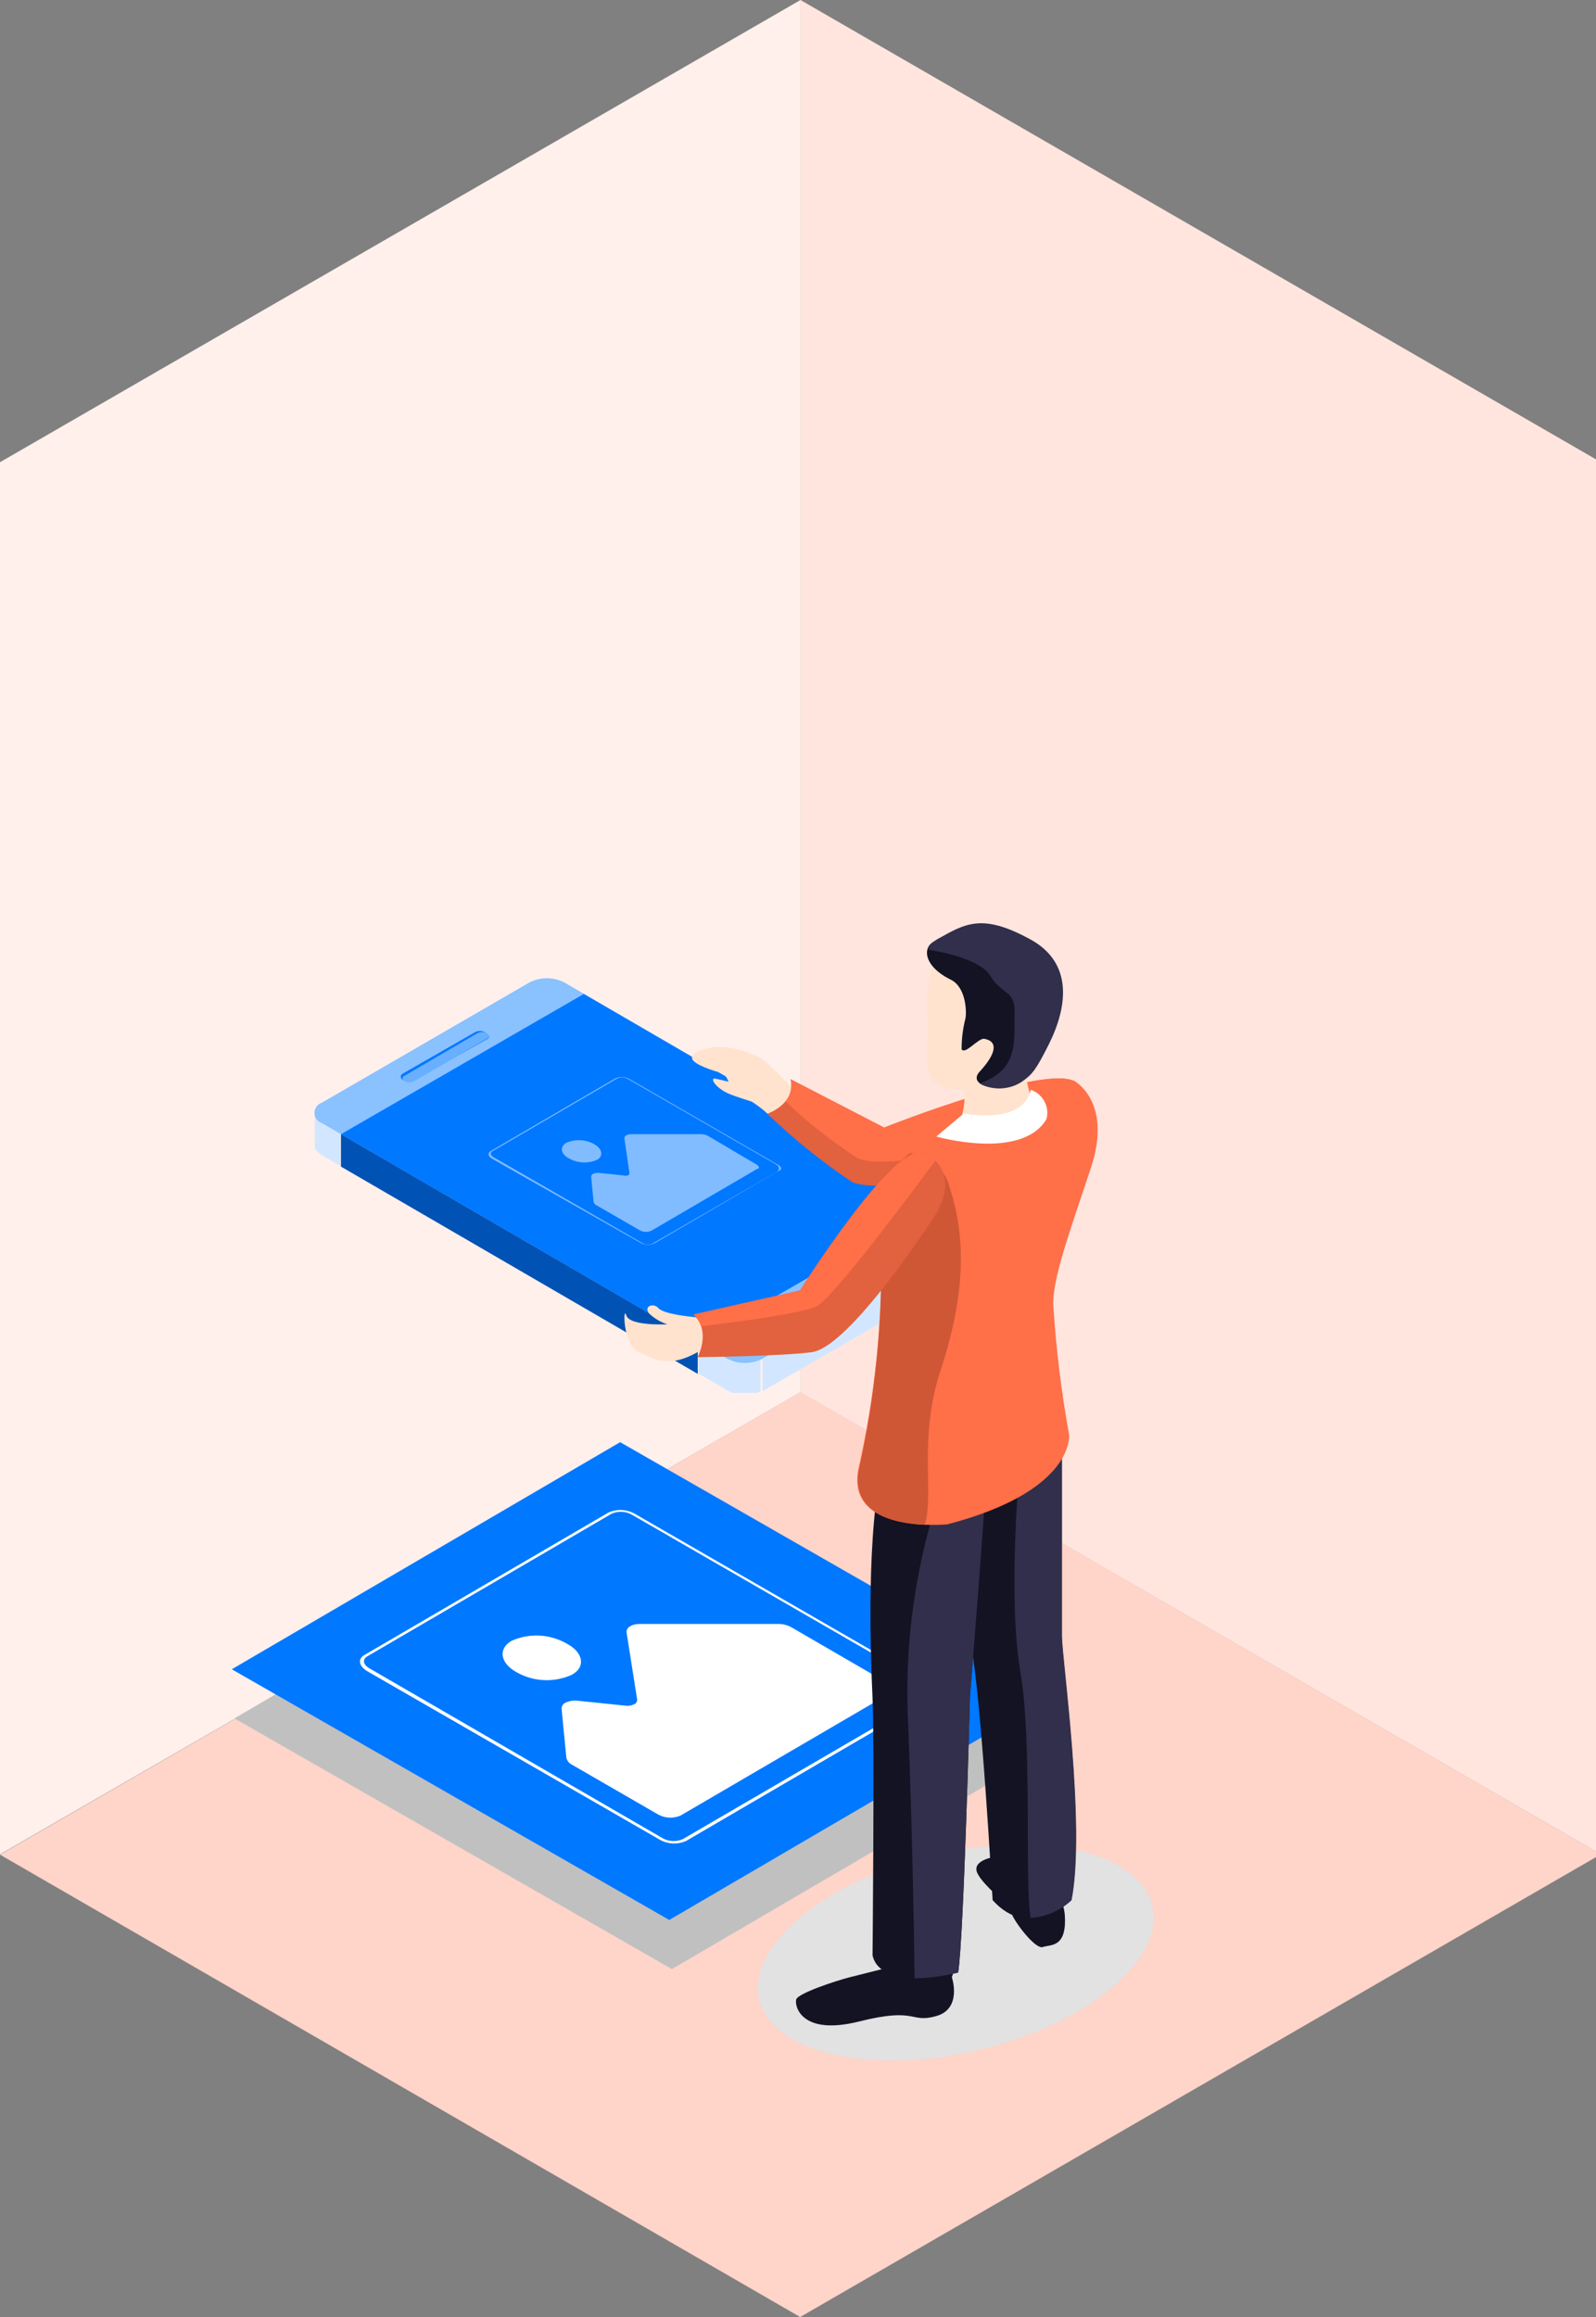 <svg width="124" height="180" viewBox="0 0 124 180" fill="none" xmlns="http://www.w3.org/2000/svg">
<rect x="0" y="0" width="124" height="180" fill="#808080" stroke="none"/>
<g clip-path="url(#clip0)">
<g clip-path="url(#clip1)">
<path fill-rule="evenodd" clip-rule="evenodd" d="M0 144.081L62.205 108.137L124.373 144.056L62.168 180L0 144.081Z" fill="#FFD4C9"/>
<path fill-rule="evenodd" clip-rule="evenodd" d="M0 35.907L62.193 0V108.149L0 144.056V35.907Z" fill="#FFF0EC"/>
<path fill-rule="evenodd" clip-rule="evenodd" d="M124.373 144.056L62.192 108.149V0L124.385 35.907L124.373 144.056Z" fill="#FFE5DE"/>
<path d="M48.377 115.851L82.365 135.327L52.204 152.969L18.216 133.493L48.377 115.851Z" fill="#C0C0C0"/>
<path d="M24.452 86.461C24.442 86.525 24.442 86.591 24.452 86.656C24.476 86.721 24.509 86.783 24.549 86.84C24.596 86.903 24.649 86.96 24.708 87.011L24.843 87.109L24.965 87.194L26.457 88.062V90.581L24.965 89.713L24.867 89.639L24.733 89.541L24.611 89.407L24.452 89.248V89.175C24.448 89.138 24.448 89.101 24.452 89.065V86.571V86.461Z" fill="#D2E7FF"/>
<path d="M75.372 96.241C75.528 96.171 75.662 96.06 75.76 95.92C75.859 95.78 75.919 95.617 75.934 95.447V97.965C75.918 98.137 75.856 98.301 75.755 98.441C75.654 98.581 75.518 98.691 75.36 98.76L59.246 108.076V105.557L75.372 96.241Z" fill="#D2E7FF"/>
<path d="M56.52 105.557C56.64 105.626 56.767 105.684 56.899 105.728H58.525L58.794 105.643L59.087 105.508V108.076L58.806 108.21H56.935C56.804 108.165 56.677 108.108 56.556 108.039L54.246 106.694V104.212L56.52 105.557Z" fill="#D2E7FF"/>
<path d="M25.002 85.666C24.836 85.721 24.692 85.827 24.59 85.969C24.488 86.11 24.434 86.28 24.434 86.454C24.434 86.629 24.488 86.799 24.59 86.941C24.692 87.082 24.836 87.188 25.002 87.243L26.493 88.111L54.197 104.212L56.508 105.557C56.929 105.773 57.397 105.885 57.871 105.885C58.345 105.885 58.812 105.773 59.234 105.557L75.372 96.241C75.537 96.186 75.681 96.08 75.783 95.939C75.885 95.797 75.94 95.627 75.94 95.453C75.94 95.278 75.885 95.108 75.783 94.967C75.681 94.825 75.537 94.719 75.372 94.664L43.854 76.326C43.432 76.11 42.965 75.997 42.491 75.997C42.017 75.997 41.55 76.11 41.127 76.326L25.002 85.666Z" fill="#8AC1FF"/>
<path d="M26.493 88.111L54.209 104.212L73.073 93.319L45.358 77.218L26.493 88.111Z" fill="#0078FF"/>
<path d="M31.273 83.416C31.078 83.539 31.066 83.771 31.359 83.93C31.457 83.996 31.569 84.037 31.686 84.05C31.803 84.063 31.922 84.047 32.032 84.003L37.9 80.69C38.108 80.568 37.9 80.299 37.643 80.177C37.531 80.121 37.408 80.091 37.282 80.091C37.157 80.091 37.034 80.121 36.922 80.177L31.273 83.416Z" fill="#0078FF"/>
<path d="M31.444 83.563C31.396 83.575 31.354 83.602 31.323 83.641C31.293 83.68 31.276 83.728 31.276 83.777C31.276 83.826 31.293 83.874 31.323 83.913C31.354 83.952 31.396 83.98 31.444 83.991C31.558 84.048 31.684 84.078 31.811 84.078C31.939 84.078 32.064 84.048 32.178 83.991L37.814 80.69C37.862 80.678 37.905 80.651 37.935 80.612C37.966 80.573 37.983 80.526 37.983 80.476C37.983 80.427 37.966 80.379 37.935 80.34C37.905 80.301 37.862 80.274 37.814 80.262C37.702 80.206 37.579 80.177 37.453 80.177C37.328 80.177 37.205 80.206 37.093 80.262L31.444 83.563Z" fill="#68AFFF"/>
<path d="M26.493 88.111V90.63L54.209 106.731V104.212L26.493 88.111Z" fill="#0052B4"/>
<path d="M61.605 84.602C60.833 83.712 59.982 82.894 59.062 82.157C58.488 81.9 56.104 80.751 54.172 81.717C53.133 82.231 54.368 82.817 56.018 83.282C56.439 83.312 56.845 83.451 57.196 83.684C57.547 83.918 57.833 84.238 58.023 84.615C58.59 85.505 59.31 86.287 60.151 86.925C60.725 87.341 61.605 84.602 61.605 84.602Z" fill="#FFE3CE"/>
<path d="M60.029 86.876C59.306 86.168 58.482 85.57 57.583 85.104C56.495 84.749 56.752 83.551 56.006 83.343C54.723 82.989 53.671 82.512 53.769 82.121C54.723 82.463 55.664 81.436 57.755 83.05C58.838 84.034 59.787 85.156 60.579 86.387C60.31 86.803 60.249 87.035 60.029 86.876Z" fill="#FFE3CE"/>
<path d="M60.664 86.253C60.664 86.253 57.522 85.36 56.605 84.957C55.688 84.553 55.224 83.881 55.456 83.795C55.688 83.71 58.452 84.773 58.549 83.722C58.611 83.135 60.249 86.033 60.664 86.253Z" fill="#FFE3CE"/>
<path d="M83.783 84.284C83.783 84.284 85.739 87.341 81.338 89.04C76.937 90.74 68.293 92.916 66.141 91.791C63.818 90.225 61.634 88.463 59.613 86.522C59.613 86.522 61.838 85.788 61.434 83.844L68.697 87.598C68.697 87.598 82.475 82.121 83.783 84.284Z" fill="#E2613E"/>
<path d="M83.783 84.284C82.463 82.121 68.685 87.598 68.685 87.598L61.422 83.844C61.501 84.143 61.507 84.456 61.441 84.758C61.376 85.06 61.239 85.341 61.044 85.58C62.747 87.199 64.597 88.656 66.57 89.933C68.721 91.082 77.328 88.881 81.742 87.182C82.717 86.877 83.572 86.274 84.187 85.458C84.13 85.044 83.993 84.646 83.783 84.284Z" fill="#FF6F48"/>
<g style="mix-blend-mode:multiply">
<path d="M83.734 143.763C90.409 145.267 91.595 150.047 86.375 154.424C81.155 158.801 71.521 161.123 64.796 159.62C58.072 158.116 56.935 153.348 62.156 148.971C67.376 144.594 77.022 142.259 83.734 143.763Z" fill="#E2E2E2"/>
</g>
<path d="M48.182 112.037L82.17 131.513L51.996 149.154L18.009 129.679L48.182 112.037Z" fill="#0078FF"/>
<path d="M77.218 144.264C77.218 144.264 75.506 144.521 75.922 145.487C76.338 146.452 78.367 147.932 78.575 148.604C78.783 149.277 80.445 151.465 81.02 151.257C81.595 151.049 82.891 151.355 82.732 148.812C82.573 146.269 79.468 144.154 77.218 144.264Z" fill="#141323"/>
<path d="M73.954 153.605C73.954 153.605 74.785 156.05 72.731 156.624C70.677 157.199 71.276 155.903 66.753 157.04C62.229 158.177 61.716 155.817 61.862 155.328C62.009 154.839 64.98 153.874 65.97 153.617L68.831 152.896H74.186L73.954 153.605Z" fill="#141323"/>
<path d="M82.487 110.729V127.148C82.487 128.811 84.346 141.904 83.233 147.614C83.233 147.614 80.018 150.841 77.12 147.614C77.12 147.614 76.215 131.231 75.384 127.527C74.553 123.823 74.919 112.477 74.919 112.477L82.487 110.729Z" fill="#141323"/>
<path d="M72.132 130.755L49.319 117.6C49.009 117.425 48.664 117.325 48.309 117.308C47.955 117.291 47.601 117.358 47.277 117.502L28.302 128.578C27.789 128.872 27.875 129.41 28.486 129.801L51.262 142.919C51.572 143.094 51.917 143.194 52.272 143.211C52.626 143.227 52.98 143.161 53.304 143.017L72.278 131.941C72.792 131.647 72.719 131.109 72.132 130.755ZM72.071 131.794L53.06 142.87C52.807 142.984 52.532 143.036 52.256 143.023C51.98 143.011 51.711 142.933 51.47 142.797L28.681 129.593C28.205 129.312 28.143 128.909 28.535 128.676L47.509 117.6C47.761 117.486 48.036 117.434 48.312 117.447C48.589 117.459 48.858 117.537 49.099 117.673L71.887 130.816C72.364 131.146 72.437 131.562 72.034 131.794H72.071ZM68.819 130.669L61.483 126.414C61.165 126.241 60.807 126.152 60.444 126.158H49.71C49.062 126.158 48.634 126.451 48.683 126.83L49.502 132.026C49.507 132.107 49.486 132.188 49.442 132.256C49.398 132.324 49.333 132.376 49.257 132.405C49.04 132.505 48.797 132.539 48.56 132.503L44.893 132.124C44.581 132.083 44.263 132.129 43.976 132.258C43.873 132.295 43.784 132.363 43.723 132.453C43.661 132.543 43.63 132.651 43.633 132.76L44 136.537C44.027 136.66 44.082 136.774 44.16 136.872C44.239 136.97 44.339 137.048 44.453 137.1L51.116 140.951C51.384 141.103 51.684 141.19 51.992 141.205C52.3 141.22 52.607 141.162 52.888 141.037L68.965 131.647C69.393 131.439 69.32 130.975 68.782 130.669H68.819ZM44.013 127.674C43.367 127.308 42.645 127.098 41.904 127.062C41.163 127.026 40.424 127.164 39.746 127.466C38.682 128.089 38.853 129.202 40.137 129.911C40.782 130.277 41.505 130.486 42.246 130.522C42.987 130.559 43.726 130.42 44.404 130.119C45.529 129.532 45.345 128.371 44.013 127.674Z" fill="white"/>
<path d="M76.851 112.819C76.851 112.819 76.118 122.343 75.359 131.794C75.359 131.794 74.883 150.548 74.443 153.238C74.443 153.238 68.391 154.742 67.792 151.893C67.792 151.893 67.951 135.388 67.792 131.94C67.633 128.493 67.278 118.871 68.647 113.321C70.017 107.77 76.851 112.819 76.851 112.819Z" fill="#141323"/>
<path d="M74.443 153.238C74.883 150.536 75.36 131.794 75.36 131.794C75.873 125.436 76.362 119.042 76.582 115.546L72.853 116.463C71.015 122.161 70.24 128.15 70.567 134.129C70.885 142.332 71.02 150.401 71.056 153.69C72.199 153.667 73.335 153.516 74.443 153.238Z" fill="#312F4B"/>
<path d="M83.257 147.614C84.37 141.892 82.512 128.811 82.512 127.148V110.839L79.272 113.284C79.272 113.284 78.245 123.835 79.272 129.838C80.213 135.303 79.602 145.939 80.067 148.995C81.258 148.917 82.385 148.429 83.257 147.614Z" fill="#312F4B"/>
<path d="M83.392 83.93C83.392 83.93 86.51 85.483 84.737 90.789C82.964 96.094 81.73 99.518 81.84 101.474C82.055 104.82 82.463 108.151 83.062 111.45C83.062 111.45 83.576 115.815 73.612 118.419C73.612 118.419 65.396 119.25 66.753 113.846C67.939 108.53 68.513 103.095 68.465 97.647C68.257 95.569 67.01 91.412 72.206 88.612C77.402 85.813 80.067 83.722 83.392 83.93Z" fill="#FF6F48"/>
<path d="M68.464 97.647C68.53 103.097 67.972 108.536 66.801 113.859C65.872 117.6 69.528 118.358 71.851 118.456C72.596 116.01 71.337 111.744 73.073 106.474C75.213 99.97 74.907 95.667 73.77 92.207C73.588 91.51 73.198 90.885 72.652 90.416C72.106 89.946 71.43 89.654 70.714 89.578C67.242 92.305 68.244 95.801 68.464 97.647Z" fill="#CF5736"/>
<path d="M79.7 81.314C79.52 82.842 79.735 84.391 80.323 85.813C81.192 87.39 74.663 88.82 74.504 87.365C74.849 86.502 74.998 85.572 74.939 84.643C74.879 83.715 74.614 82.811 74.162 81.998C73.355 80.519 79.7 81.314 79.7 81.314Z" fill="#FFE3CE"/>
<path d="M80.287 85.91C79.738 84.653 79.516 83.278 79.639 81.913L74.871 84.272C75.042 84.272 78.257 85.128 78.954 87.439C79.932 87.035 80.605 86.485 80.287 85.91Z" fill="#FFE3CE"/>
<path d="M72.829 73.954C72.248 75.444 71.973 77.037 72.022 78.636C72.23 80.971 71.888 81.436 72.022 82.475C72.019 83.029 72.204 83.568 72.548 84.003C73.269 84.7 74.748 84.957 76.766 84.223C79.211 83.331 81.754 79.993 80.715 76.986C79.675 73.978 76.484 71.508 72.829 73.954Z" fill="#FFE3CE"/>
<path d="M80.617 80.238C79.66 78.112 78.532 76.067 77.242 74.125C76.731 73.666 76.159 73.28 75.543 72.976C74.566 73.057 73.629 73.399 72.829 73.966C72.628 74.497 72.46 75.04 72.328 75.592C72.902 76.24 74.088 76.973 74.259 77.524C74.602 78.887 74.53 80.322 74.052 81.644C73.66 82.512 75.274 83.783 74.895 84.541C74.886 84.573 74.886 84.607 74.895 84.639C75.539 84.589 76.173 84.449 76.778 84.223C77.654 83.853 78.445 83.308 79.105 82.623C79.765 81.938 80.279 81.127 80.617 80.238Z" fill="#FFE3CE"/>
<path d="M72.487 73.196C71.692 73.648 71.765 75.078 73.892 76.118C75.115 76.741 75.115 78.795 74.993 79.186C74.802 79.95 74.708 80.734 74.712 81.521C75.005 81.949 76.008 80.617 76.484 80.702C77.707 80.935 77.218 82.059 76.118 83.245C75.017 84.431 78.025 85.018 79.443 83.979C80.201 83.429 80.47 83.099 81.46 81.13C82.903 78.257 82.976 74.797 79.578 72.963C76.179 71.129 74.455 72.132 72.487 73.196Z" fill="#141323"/>
<path d="M79.468 83.979C80.226 83.429 80.495 83.099 81.485 81.13C82.927 78.257 83.429 74.809 80.03 72.963C76.631 71.117 75.237 71.594 73.269 72.719C73.086 72.829 72.046 73.281 72.157 73.782C73.232 73.954 76.179 74.54 76.937 75.8C77.878 77.365 78.905 76.863 78.832 78.795C78.758 80.727 79.235 83.111 76.106 84.162C76.626 84.451 77.218 84.587 77.813 84.554C78.408 84.522 78.981 84.323 79.468 83.979Z" fill="#312F4B"/>
<path d="M74.871 86.51L72.743 88.294C72.743 88.294 79.357 90.189 81.301 86.95C81.429 86.484 81.374 85.988 81.146 85.563C80.919 85.137 80.537 84.815 80.079 84.663C80.079 84.663 79.871 87.304 74.871 86.51Z" fill="white"/>
<path d="M54.062 102.33C54.062 102.33 51.617 102.134 51.165 101.633C50.713 101.132 49.942 101.547 50.48 102.085C50.875 102.445 51.342 102.716 51.85 102.88C51.85 102.88 48.915 103.039 48.659 102.183C48.402 101.327 48.353 104.469 49.661 105.056C50.969 105.643 52.302 106.535 55.224 104.359C55.191 103.957 55.069 103.566 54.868 103.216C54.668 102.865 54.393 102.562 54.062 102.33Z" fill="#FFE3CE"/>
<path d="M71.765 89.541C71.765 89.541 75.005 90.85 72.487 94.664C69.968 98.479 65.408 104.726 63.073 105.044C60.738 105.362 54.197 105.435 54.197 105.435C54.197 105.435 55.285 103.43 53.879 102.134L62.156 100.251C62.156 100.251 69.516 88.576 71.765 89.541Z" fill="#E2613E"/>
<path d="M71.765 89.541C69.516 88.576 62.156 100.251 62.156 100.251L53.879 102.11C54.157 102.361 54.364 102.682 54.478 103.039C57.253 102.696 62.351 102.036 63.464 101.474C64.76 100.826 71.178 92.195 72.682 90.153C72.416 89.895 72.105 89.688 71.765 89.541Z" fill="#FF6F48"/>
<g opacity="0.5">
<path d="M60.419 90.471L48.83 83.783C48.667 83.707 48.489 83.667 48.31 83.667C48.13 83.667 47.953 83.707 47.79 83.783L38.132 89.419C37.875 89.566 37.912 89.847 38.23 90.018L49.82 96.584C49.982 96.66 50.16 96.7 50.339 96.7C50.519 96.7 50.696 96.66 50.859 96.584L60.517 90.948C60.774 90.899 60.737 90.63 60.419 90.471ZM60.419 90.996L50.737 96.584C50.612 96.647 50.473 96.68 50.333 96.68C50.193 96.68 50.055 96.647 49.93 96.584L38.34 89.896C38.095 89.762 38.059 89.541 38.266 89.431L47.925 83.795C48.05 83.732 48.188 83.699 48.328 83.699C48.468 83.699 48.607 83.732 48.732 83.795L60.322 90.471C60.566 90.654 60.591 90.862 60.395 90.984L60.419 90.996ZM58.683 90.41L55.016 88.246C54.855 88.157 54.674 88.11 54.49 88.111H49.037C48.707 88.111 48.487 88.258 48.512 88.453L48.903 91.119C48.906 91.16 48.896 91.201 48.874 91.236C48.852 91.272 48.819 91.299 48.781 91.314C48.665 91.348 48.542 91.348 48.426 91.314L46.568 91.119C46.41 91.096 46.249 91.117 46.103 91.18C46.051 91.198 46.005 91.233 45.975 91.28C45.944 91.326 45.929 91.381 45.932 91.436L46.115 93.356C46.129 93.418 46.158 93.475 46.198 93.524C46.238 93.573 46.29 93.612 46.348 93.637L49.734 95.593C49.874 95.664 50.029 95.701 50.187 95.701C50.344 95.701 50.499 95.664 50.639 95.593L58.818 90.813C59.05 90.801 59.014 90.569 58.683 90.41ZM46.164 88.881C45.838 88.7 45.474 88.596 45.101 88.577C44.728 88.558 44.356 88.624 44.013 88.771C43.462 89.089 43.56 89.652 44.208 89.994C44.538 90.179 44.906 90.286 45.283 90.305C45.661 90.324 46.038 90.255 46.384 90.104C46.898 89.823 46.812 89.248 46.164 88.881Z" fill="white"/>
</g>
</g>
</g>
<defs>
<clipPath id="clip0">
<rect width="124" height="180" fill="white"/>
</clipPath>
<clipPath id="clip1">
<rect width="124.385" height="180" fill="white"/>
</clipPath>
</defs>
</svg>
